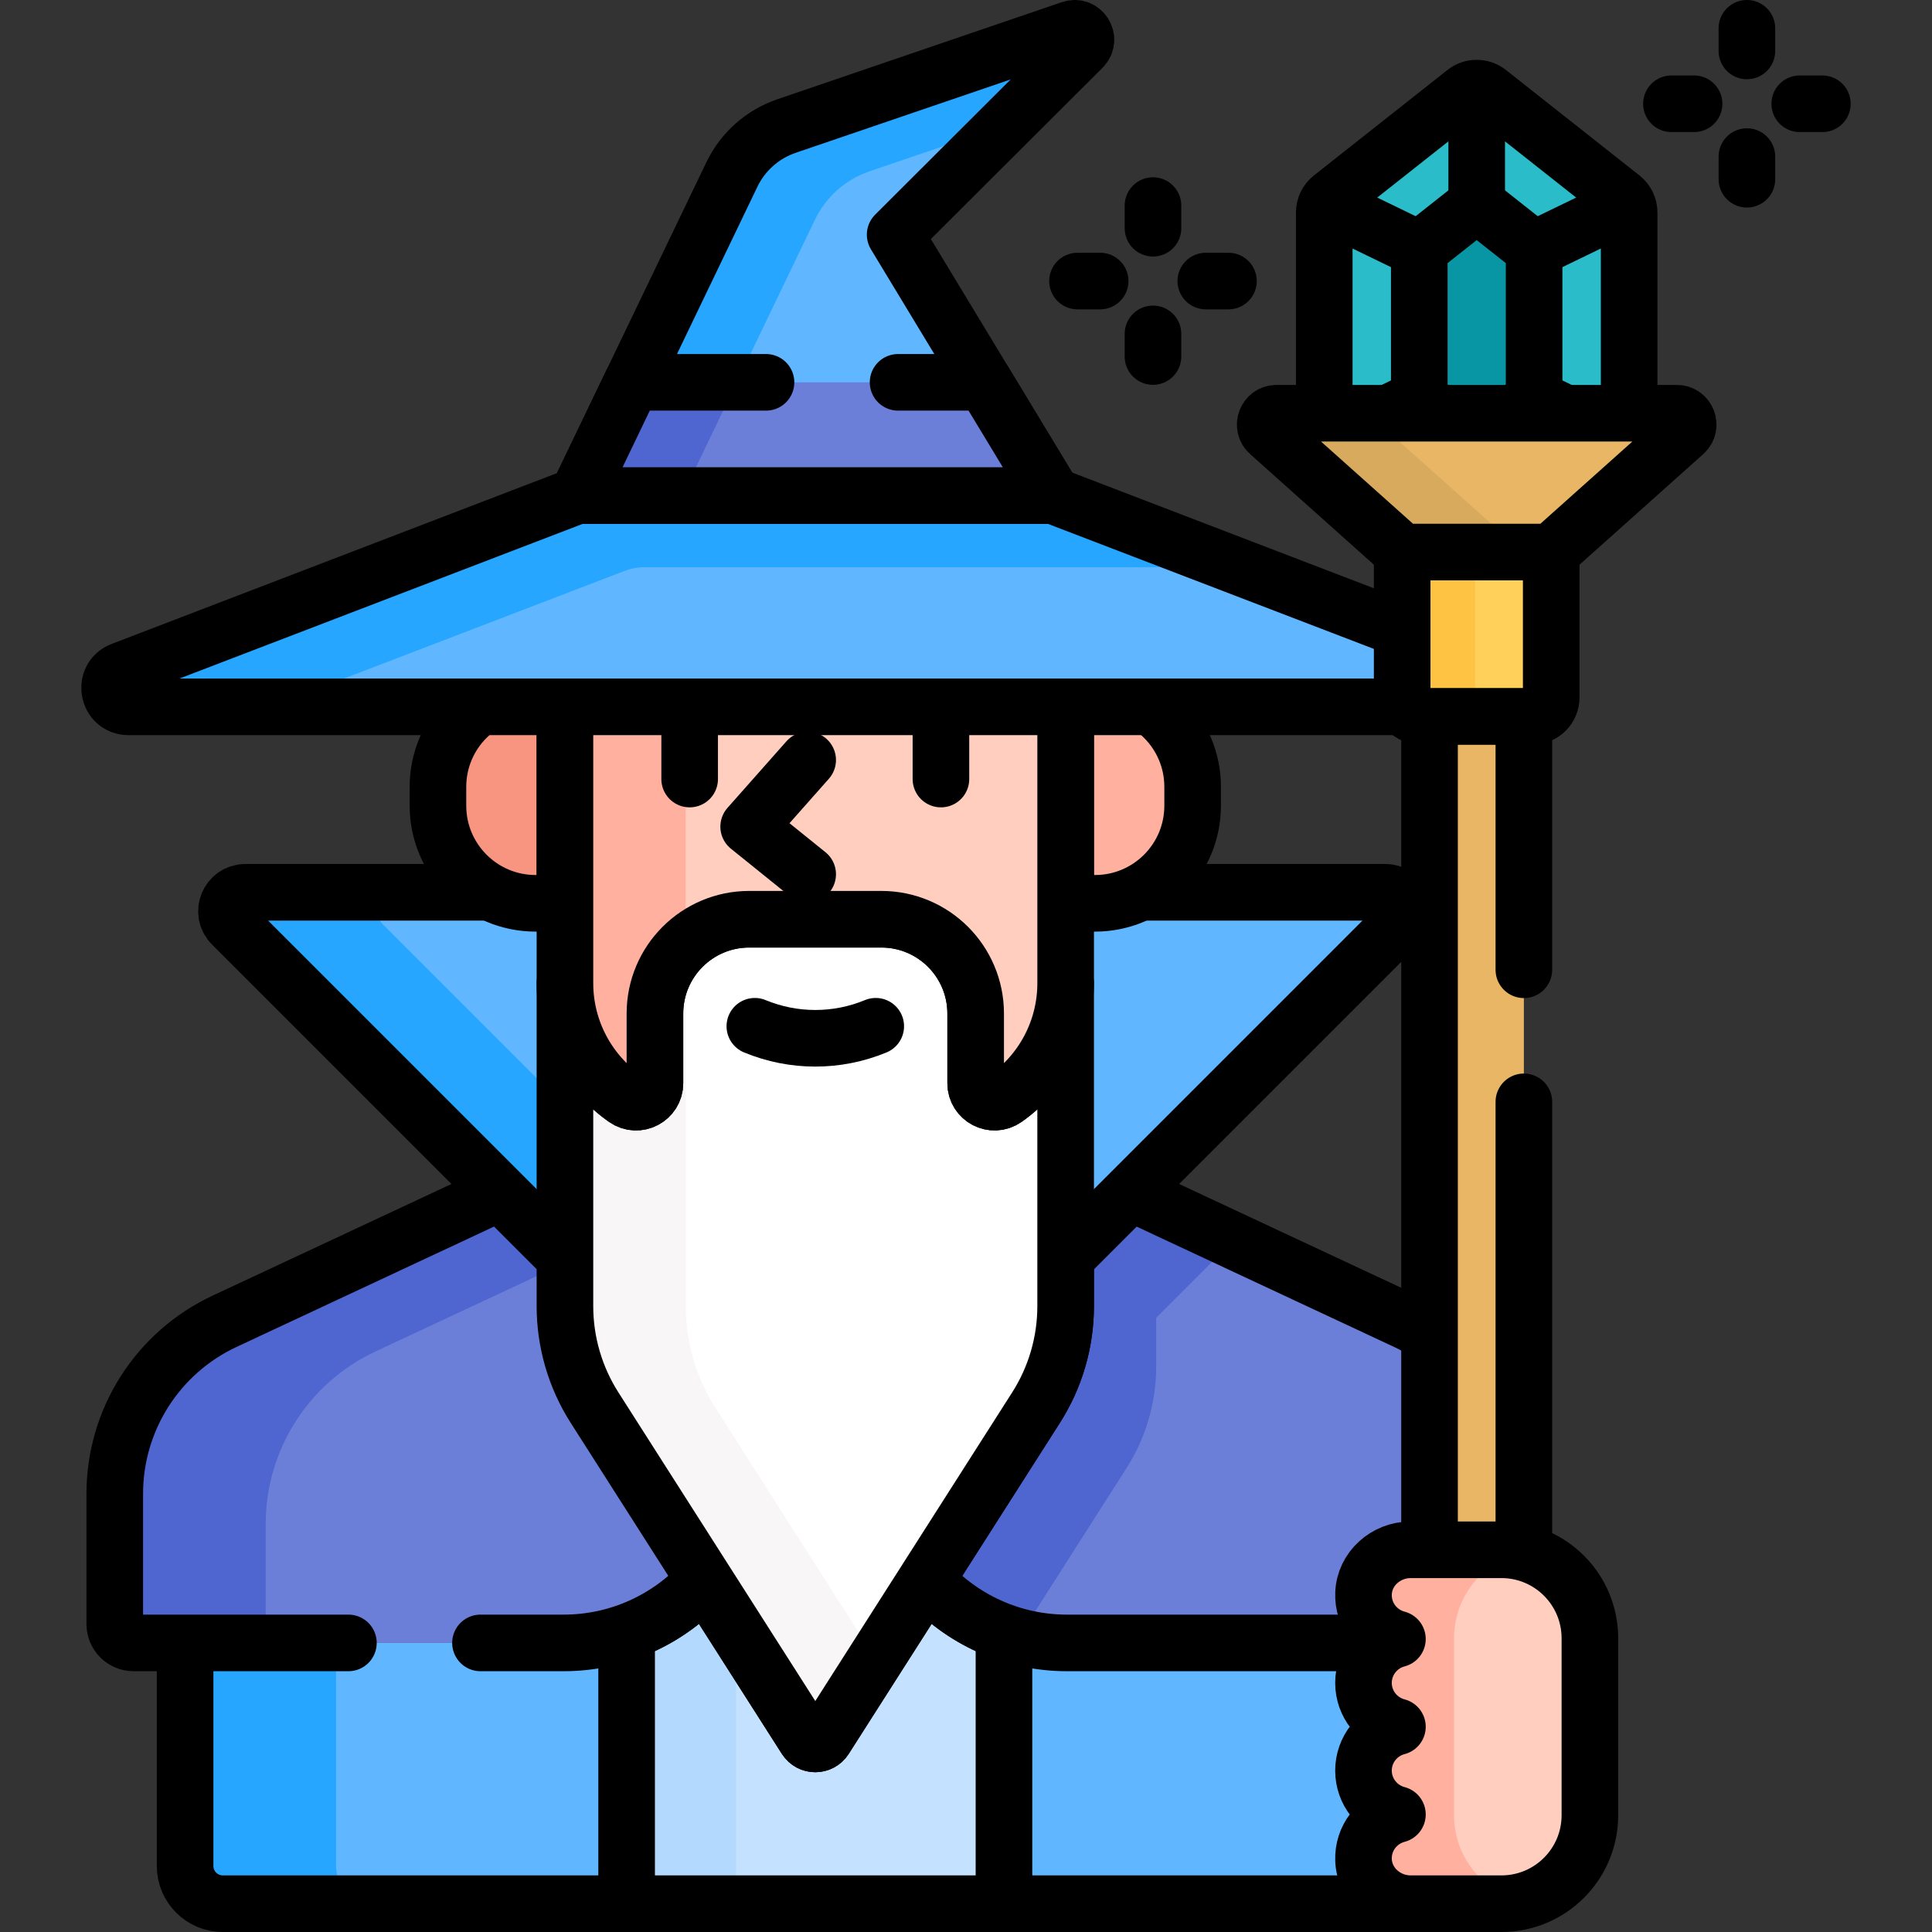 <?xml version="1.0" encoding="UTF-8"?>
<svg xmlns="http://www.w3.org/2000/svg" xmlns:xlink="http://www.w3.org/1999/xlink" version="1.1" id="Capa_1" x="0px" y="0px" viewBox="0 0 512 512" style="enable-background:new 0 0 512 512;" xml:space="preserve" width="512" height="512">
<rect x="0" y="0" width="512" height="512" fill="#333333" stroke="none"/>
<g>
	<g>
		<path style="fill:#2ABCC8;" d="M350.94,56.316v58.978c0,1.53,0.7,2.975,1.901,3.924l35.399,27.962&#10;&#9;&#9;&#9;c1.817,1.435,4.382,1.435,6.199,0l35.399-27.962c1.2-0.948,1.901-2.394,1.901-3.924V56.316c0-1.53-0.7-2.975-1.901-3.924&#10;&#9;&#9;&#9;l-35.399-27.962c-1.817-1.435-4.382-1.435-6.199,0l-35.399,27.962C351.64,53.34,350.94,54.786,350.94,56.316z"/>
		<path style="fill:none;stroke:#000000;stroke-width:15;stroke-linecap:round;stroke-linejoin:round;stroke-miterlimit:10;" d="&#10;&#9;&#9;&#9;M350.94,56.316v58.978c0,1.53,0.7,2.975,1.901,3.924l35.399,27.962c1.817,1.435,4.382,1.435,6.199,0l35.399-27.962&#10;&#9;&#9;&#9;c1.2-0.948,1.901-2.394,1.901-3.924V56.316c0-1.53-0.7-2.975-1.901-3.924l-35.399-27.962c-1.817-1.435-4.382-1.435-6.199,0&#10;&#9;&#9;&#9;l-35.399,27.962C351.64,53.34,350.94,54.786,350.94,56.316z"/>
		<polygon style="fill:#0996A4;" points="376.125,105.515 376.125,66.094 391.339,54.077 406.553,66.094 406.553,105.515 &#10;&#9;&#9;&#9;391.339,117.533 &#9;&#9;"/>
		
			<polygon style="fill:none;stroke:#000000;stroke-width:15;stroke-linecap:round;stroke-linejoin:round;stroke-miterlimit:10;" points="&#10;&#9;&#9;&#9;376.125,105.515 376.125,66.094 391.339,54.077 406.553,66.094 406.553,105.515 391.339,117.533 &#9;&#9;"/>
		
			<line style="fill:none;stroke:#000000;stroke-width:15;stroke-linecap:round;stroke-linejoin:round;stroke-miterlimit:10;" x1="391.339" y1="54.077" x2="391.339" y2="29.982"/>
		
			<line style="fill:none;stroke:#000000;stroke-width:15;stroke-linecap:round;stroke-linejoin:round;stroke-miterlimit:10;" x1="391.339" y1="117.533" x2="391.339" y2="149.627"/>
		
			<line style="fill:none;stroke:#000000;stroke-width:15;stroke-linecap:round;stroke-linejoin:round;stroke-miterlimit:10;" x1="406.553" y1="66.094" x2="428.056" y2="55.677"/>
		
			<line style="fill:none;stroke:#000000;stroke-width:15;stroke-linecap:round;stroke-linejoin:round;stroke-miterlimit:10;" x1="406.553" y1="105.515" x2="431.738" y2="117.716"/>
		
			<line style="fill:none;stroke:#000000;stroke-width:15;stroke-linecap:round;stroke-linejoin:round;stroke-miterlimit:10;" x1="376.125" y1="105.515" x2="350.94" y2="117.716"/>
		
			<line style="fill:none;stroke:#000000;stroke-width:15;stroke-linecap:round;stroke-linejoin:round;stroke-miterlimit:10;" x1="376.125" y1="66.094" x2="353.092" y2="54.936"/>
	</g>
	<path style="fill:#60B7FF;" d="M282.722,435.389c-12.192,0-23.679-4.435-32.576-12.074h-68.171&#10;&#9;&#9;c-8.897,7.639-20.384,12.074-32.576,12.074H49.054V494.5c0,5.523,4.477,10,10,10h314.015c5.523,0,10-4.477,10-10v-59.111H282.722z"/>
	<g>
		<path style="fill:#26A6FE;" d="M89.054,494.5v-59.111h-40V494.5c0,5.523,4.477,10,10,10h40&#10;&#9;&#9;&#9;C93.531,504.5,89.054,500.023,89.054,494.5z"/>
	</g>
	<path style="fill:none;stroke:#000000;stroke-width:15;stroke-linecap:round;stroke-linejoin:round;stroke-miterlimit:10;" d="&#10;&#9;&#9;M49.054,435.389V494.5c0,5.523,4.477,10,10,10h314.015c5.523,0,10-4.477,10-10v-59.111"/>
	<path style="fill:#C4E2FF;" d="M245.435,418.692l-26.845,42.08c-1.179,1.849-3.879,1.849-5.058,0l-26.845-42.08&#10;&#9;&#9;c-5.606,6.275-12.708,11.033-20.626,13.833V504.5h100v-71.975C258.143,429.725,251.041,424.967,245.435,418.692z"/>
	<g>
		<path style="fill:#B3DAFE;" d="M186.687,418.692c-5.606,6.275-12.708,11.033-20.626,13.833V504.5h29v-72.681L186.687,418.692z"/>
	</g>
	<path style="fill:none;stroke:#000000;stroke-width:15;stroke-linecap:round;stroke-linejoin:round;stroke-miterlimit:10;" d="&#10;&#9;&#9;M245.435,418.692l-26.845,42.08c-1.179,1.849-3.879,1.849-5.058,0l-26.845-42.08c-5.606,6.275-12.708,11.033-20.626,13.833V504.5&#10;&#9;&#9;h100v-71.975C258.143,429.725,251.041,424.967,245.435,418.692z"/>
	<g>
		<path style="fill:#6C7FD8;" d="M157.562,373.038c-5.125-8.033-7.847-17.363-7.847-26.891v-12.912l-17.202-17.201L59.5,350.158&#10;&#9;&#9;&#9;c-17.747,8.295-29.087,26.113-29.087,45.702v34.529c0,2.761,2.239,5,5,5H149.4c14.476,0,27.955-6.252,37.287-16.697&#10;&#9;&#9;&#9;L157.562,373.038z"/>
		<path style="fill:#4F66D0;" d="M70.413,403.861c0-19.589,11.34-37.408,29.087-45.702l50.215-23.47v-1.454l-17.202-17.201&#10;&#9;&#9;&#9;L59.5,350.158c-17.747,8.295-29.087,26.113-29.087,45.702v34.529c0,2.761,2.239,5,5,5h35V403.861z"/>
		<path style="fill:none;stroke:#000000;stroke-width:15;stroke-linecap:round;stroke-linejoin:round;stroke-miterlimit:10;" d="&#10;&#9;&#9;&#9;M132.514,316.033L59.5,350.158c-17.747,8.295-29.087,26.113-29.087,45.702v34.529c0,2.761,2.239,5,5,5h56.92"/>
		<path style="fill:none;stroke:#000000;stroke-width:15;stroke-linecap:round;stroke-linejoin:round;stroke-miterlimit:10;" d="&#10;&#9;&#9;&#9;M127.333,435.389H149.4c14.476,0,27.955-6.252,37.287-16.697"/>
		<path style="fill:#6C7FD8;" d="M372.622,350.158l-73.013-34.126l-17.202,17.202v12.912c0,9.528-2.723,18.858-7.847,26.891&#10;&#9;&#9;&#9;l-29.125,45.655c9.332,10.446,22.811,16.697,37.287,16.697h113.987c2.761,0,5-2.239,5-5v-34.529&#10;&#9;&#9;&#9;C401.709,376.271,390.369,358.453,372.622,350.158z"/>
		<g>
			<path style="fill:#4F66D0;" d="M298.56,389.038c5.125-8.033,7.847-17.363,7.847-26.891v-12.912l20.461-20.461l-27.259-12.741&#10;&#9;&#9;&#9;&#9;l-17.202,17.202v12.912c0,9.528-2.723,18.858-7.847,26.891l-29.125,45.655c6.53,7.309,15.094,12.554,24.605,15.052&#10;&#9;&#9;&#9;&#9;L298.56,389.038z"/>
		</g>
		<path style="fill:none;stroke:#000000;stroke-width:15;stroke-linecap:round;stroke-linejoin:round;stroke-miterlimit:10;" d="&#10;&#9;&#9;&#9;M372.622,350.158l-73.013-34.126l-17.202,17.202v12.912c0,9.528-2.723,18.858-7.847,26.891l-29.125,45.655&#10;&#9;&#9;&#9;c9.332,10.446,22.811,16.697,37.287,16.697h113.987c2.761,0,5-2.239,5-5v-34.529C401.709,376.271,390.369,358.453,372.622,350.158&#10;&#9;&#9;&#9;z"/>
		<path style="fill:#60B7FF;" d="M367.099,236.472l-302.075,0c-4.455,0-6.685,5.386-3.536,8.536l151.038,151.038&#10;&#9;&#9;&#9;c1.953,1.953,5.118,1.953,7.071,0l151.038-151.038C373.784,241.857,371.553,236.472,367.099,236.472z"/>
		<path style="fill:#26A6FE;" d="M101.488,245.007c-3.15-3.15-0.919-8.535,3.535-8.535h-40c-4.455,0-6.685,5.386-3.536,8.535&#10;&#9;&#9;&#9;l151.038,151.038c1.953,1.953,5.118,1.953,7.071,0l16.464-16.465L101.488,245.007z"/>
		<path style="fill:none;stroke:#000000;stroke-width:15;stroke-linecap:round;stroke-linejoin:round;stroke-miterlimit:10;" d="&#10;&#9;&#9;&#9;M367.099,236.472l-302.075,0c-4.455,0-6.685,5.386-3.536,8.536l151.038,151.038c1.953,1.953,5.118,1.953,7.071,0l151.038-151.038&#10;&#9;&#9;&#9;C373.784,241.857,371.553,236.472,367.099,236.472z"/>
	</g>
	<g>
		<path style="fill:#FFFFFF;" d="M266.413,291.18c-3.305,2.312-7.852-0.083-7.852-4.117v-18.458c0-13.807-11.193-25-25-25h-35&#10;&#9;&#9;&#9;c-13.807,0-25,11.193-25,25v18.458c0,4.034-4.546,6.429-7.852,4.117c-9.669-6.763-15.994-17.976-15.994-30.672v85.638&#10;&#9;&#9;&#9;c0,9.528,2.723,18.858,7.847,26.891l55.97,87.735c1.179,1.849,3.879,1.849,5.058,0l55.97-87.735&#10;&#9;&#9;&#9;c5.125-8.033,7.847-17.363,7.847-26.891v-85.638C282.407,273.204,276.082,284.417,266.413,291.18z"/>
		<g>
			<path style="fill:#F8F6F6;" d="M189.562,373.038c-5.125-8.033-7.847-17.363-7.847-26.891v-96.012&#10;&#9;&#9;&#9;&#9;c-5.01,4.572-8.154,11.154-8.154,18.47v18.458c0,4.034-4.546,6.429-7.852,4.117c-9.669-6.763-15.995-17.976-15.995-30.672v85.638&#10;&#9;&#9;&#9;&#9;c0,9.528,2.723,18.858,7.847,26.891l55.97,87.735c1.179,1.849,3.879,1.849,5.058,0l13.471-21.116L189.562,373.038z"/>
		</g>
		<path style="fill:none;stroke:#000000;stroke-width:15;stroke-linecap:round;stroke-linejoin:round;stroke-miterlimit:10;" d="&#10;&#9;&#9;&#9;M266.413,291.18c-3.305,2.312-7.852-0.083-7.852-4.117v-18.458c0-13.807-11.193-25-25-25h-35c-13.807,0-25,11.193-25,25v18.458&#10;&#9;&#9;&#9;c0,4.034-4.546,6.429-7.852,4.117c-9.669-6.763-15.994-17.976-15.994-30.672v85.638c0,9.528,2.723,18.858,7.847,26.891&#10;&#9;&#9;&#9;l55.97,87.735c1.179,1.849,3.879,1.849,5.058,0l55.97-87.735c5.125-8.033,7.847-17.363,7.847-26.891v-85.638&#10;&#9;&#9;&#9;C282.407,273.204,276.082,284.417,266.413,291.18z"/>
		<g>
			<path style="fill:#FFB09E;" d="M290.188,182.658h-7.781v56.731h7.781c14.289,0,25.873-11.584,25.873-25.873v-4.984&#10;&#9;&#9;&#9;&#9;C316.061,194.242,304.477,182.658,290.188,182.658z"/>
			<path style="fill:none;stroke:#000000;stroke-width:15;stroke-linecap:round;stroke-linejoin:round;stroke-miterlimit:10;" d="&#10;&#9;&#9;&#9;&#9;M290.188,182.658h-7.781v56.731h7.781c14.289,0,25.873-11.584,25.873-25.873v-4.984&#10;&#9;&#9;&#9;&#9;C316.061,194.242,304.477,182.658,290.188,182.658z"/>
			<path style="fill:#F89580;" d="M149.715,182.658h-7.781c-14.289,0-25.873,11.584-25.873,25.873v4.984&#10;&#9;&#9;&#9;&#9;c0,14.289,11.584,25.873,25.873,25.873h7.781V182.658z"/>
			<path style="fill:none;stroke:#000000;stroke-width:15;stroke-linecap:round;stroke-linejoin:round;stroke-miterlimit:10;" d="&#10;&#9;&#9;&#9;&#9;M149.715,182.658h-7.781c-14.289,0-25.873,11.584-25.873,25.873v4.984c0,14.289,11.584,25.873,25.873,25.873h7.781V182.658z"/>
		</g>
		<path style="fill:#FFCEBF;" d="M149.715,165.535v94.973c0,12.696,6.325,23.908,15.995,30.672c3.305,2.312,7.852-0.083,7.852-4.117&#10;&#9;&#9;&#9;v-18.458c0-13.807,11.193-25,25-25h35c13.807,0,25,11.193,25,25v18.458c0,4.034,4.546,6.429,7.852,4.117&#10;&#9;&#9;&#9;c9.669-6.763,15.995-17.976,15.995-30.672v-94.973H149.715z"/>
		<g>
			<path style="fill:#FFB09E;" d="M181.715,165.535h-32v94.973c0,12.696,6.325,23.908,15.995,30.672&#10;&#9;&#9;&#9;&#9;c3.305,2.312,7.852-0.083,7.852-4.117v-18.458c0-7.317,3.144-13.898,8.154-18.47V165.535z"/>
		</g>
		<path style="fill:none;stroke:#000000;stroke-width:15;stroke-linecap:round;stroke-linejoin:round;stroke-miterlimit:10;" d="&#10;&#9;&#9;&#9;M149.715,165.535v94.973c0,12.696,6.325,23.908,15.995,30.672c3.305,2.312,7.852-0.083,7.852-4.117v-18.458&#10;&#9;&#9;&#9;c0-13.807,11.193-25,25-25h35c13.807,0,25,11.193,25,25v18.458c0,4.034,4.546,6.429,7.852,4.117&#10;&#9;&#9;&#9;c9.669-6.763,15.995-17.976,15.995-30.672v-94.973H149.715z"/>
		<g>
			
				<line style="fill:none;stroke:#000000;stroke-width:15;stroke-linecap:round;stroke-linejoin:round;stroke-miterlimit:10;" x1="182.766" y1="192.991" x2="182.766" y2="206.455"/>
			
				<line style="fill:none;stroke:#000000;stroke-width:15;stroke-linecap:round;stroke-linejoin:round;stroke-miterlimit:10;" x1="249.357" y1="192.991" x2="249.357" y2="206.455"/>
		</g>
		<g>
			<path style="fill:none;stroke:#000000;stroke-width:15;stroke-linecap:round;stroke-linejoin:round;stroke-miterlimit:10;" d="&#10;&#9;&#9;&#9;&#9;M200.041,271.969c10.258,4.249,21.783,4.249,32.041,0"/>
		</g>
		
			<polyline style="fill:none;stroke:#000000;stroke-width:15;stroke-linecap:round;stroke-linejoin:round;stroke-miterlimit:10;" points="&#10;&#9;&#9;&#9;214.043,201.41 198.405,219.067 214.043,231.679 &#9;&#9;"/>
		<path style="fill:#60B7FF;" d="M279.061,131.32h-126L32.268,177.652c-5.178,1.986-3.755,9.668,1.791,9.668h364.005&#10;&#9;&#9;&#9;c5.545,0,6.968-7.682,1.791-9.668L279.061,131.32z"/>
		<g>
			<path style="fill:#26A6FE;" d="M170.839,150.32h157.758l-49.536-19h-126L32.268,177.652c-5.177,1.986-3.755,9.668,1.791,9.668&#10;&#9;&#9;&#9;&#9;h37.538l93.871-36.005C167.182,150.658,169.003,150.32,170.839,150.32z"/>
		</g>
		<path style="fill:none;stroke:#000000;stroke-width:15;stroke-linecap:round;stroke-linejoin:round;stroke-miterlimit:10;" d="&#10;&#9;&#9;&#9;M279.061,131.32h-126L32.268,177.652c-5.178,1.986-3.755,9.668,1.791,9.668h364.005c5.545,0,6.968-7.682,1.791-9.668&#10;&#9;&#9;&#9;L279.061,131.32z"/>
		<path style="fill:#60B7FF;" d="M283.805,7.675l-75.386,25.731c-6.344,2.165-11.552,6.787-14.456,12.828l-40.902,85.086h126&#10;&#9;&#9;&#9;L237.223,62.19l49.67-49.552C289.144,10.392,286.814,6.648,283.805,7.675z"/>
		<path style="fill:#60B7FF;" d="M283.805,7.675l-75.386,25.731c-6.344,2.165-11.552,6.787-14.456,12.828l-40.902,85.086h126&#10;&#9;&#9;&#9;L237.223,62.19l49.67-49.552C289.144,10.392,286.814,6.648,283.805,7.675z"/>
		<path style="fill:#26A6FE;" d="M215.963,58.234c2.904-6.041,8.112-10.663,14.456-12.828l35.916-12.259l20.558-20.509&#10;&#9;&#9;&#9;c2.251-2.246-0.079-5.99-3.088-4.963l-75.386,25.731c-6.344,2.165-11.552,6.787-14.456,12.828l-40.902,85.086h27.769&#10;&#9;&#9;&#9;L215.963,58.234z"/>
		<path style="fill:none;stroke:#000000;stroke-width:15;stroke-linecap:round;stroke-linejoin:round;stroke-miterlimit:10;" d="&#10;&#9;&#9;&#9;M283.805,7.675l-75.386,25.731c-6.344,2.165-11.552,6.787-14.456,12.828l-40.902,85.086h126L237.223,62.19l49.67-49.552&#10;&#9;&#9;&#9;C289.144,10.392,286.814,6.648,283.805,7.675z"/>
		<polygon style="fill:#6C7FD8;" points="260.906,101.322 167.482,101.322 153.061,131.32 279.061,131.32 &#9;&#9;"/>
		<polygon style="fill:#4F66D0;" points="153.061,131.32 180.83,131.32 195.25,101.322 167.482,101.322 &#9;&#9;"/>
		
			<polyline style="fill:none;stroke:#000000;stroke-width:15;stroke-linecap:round;stroke-linejoin:round;stroke-miterlimit:10;" points="&#10;&#9;&#9;&#9;203,101.322 167.482,101.322 153.061,131.32 279.061,131.32 260.906,101.322 238,101.322 &#9;&#9;"/>
	</g>
	<path style="fill:none;stroke:#000000;stroke-width:15;stroke-linecap:round;stroke-linejoin:round;stroke-miterlimit:10;" d="&#10;&#9;&#9;M216.061,448.506"/>
	<g>
		<path style="fill:#E9B665;" d="M378.839,189.826v220.886h19.053c2.055,0,4.048,0.266,5.947,0.763V189.826H378.839z"/>
	</g>
	
		<line style="fill:none;stroke:#000000;stroke-width:15;stroke-linecap:round;stroke-linejoin:round;stroke-miterlimit:10;" x1="403.839" y1="411.475" x2="403.839" y2="292"/>
	
		<polyline style="fill:none;stroke:#000000;stroke-width:15;stroke-linecap:round;stroke-linejoin:round;stroke-miterlimit:10;" points="&#10;&#9;&#9;403.839,257 403.839,189.826 378.839,189.826 378.839,410.712 &#9;"/>
	<path style="fill:#FFD15B;" d="M371.589,184.826c0,2.761,2.239,5,5,5h29.499c2.761,0,5-2.239,5-5v-38.532h-39.499V184.826z"/>
	<path style="fill:#FFC344;" d="M390.923,184.826v-38.532h-19.333v38.532c0,2.761,2.239,5,5,5h19.333&#10;&#9;&#9;C393.161,189.826,390.923,187.587,390.923,184.826z"/>
	<path style="fill:none;stroke:#000000;stroke-width:15;stroke-linecap:round;stroke-linejoin:round;stroke-miterlimit:10;" d="&#10;&#9;&#9;M371.589,184.826c0,2.761,2.239,5,5,5h29.499c2.761,0,5-2.239,5-5v-38.532h-39.499V184.826z"/>
	<path style="fill:#FFCEBF;" d="M373.812,410.712c-6.54,0-12.22,5.028-12.464,11.563c-0.217,5.793,3.672,10.701,8.983,12.084&#10;&#9;&#9;c-5.17,1.346-8.992,6.032-8.992,11.623s3.822,10.278,8.992,11.623c-5.17,1.346-8.992,6.032-8.992,11.623s3.822,10.277,8.992,11.623&#10;&#9;&#9;c-5.312,1.383-9.2,6.291-8.983,12.084c0.245,6.535,5.925,11.563,12.464,11.563h24.08c12.949,0,23.447-10.498,23.447-23.447v-46.894&#10;&#9;&#9;c0-12.949-10.498-23.447-23.447-23.447H373.812z"/>
	<path style="fill:#FFB09E;" d="M385.339,481.053v-46.894c0-11.073,7.679-20.347,18-22.804c-1.749-0.416-3.571-0.643-5.447-0.643&#10;&#9;&#9;h-24.08c-6.54,0-12.22,5.028-12.464,11.563c-0.217,5.793,3.672,10.701,8.983,12.084c-5.17,1.346-8.992,6.032-8.992,11.623&#10;&#9;&#9;s3.822,10.278,8.992,11.623c-5.17,1.346-8.992,6.032-8.992,11.623s3.822,10.277,8.992,11.623c-5.312,1.383-9.2,6.291-8.983,12.084&#10;&#9;&#9;c0.245,6.535,5.925,11.563,12.464,11.563h24.08c1.876,0,3.698-0.227,5.447-0.643C393.017,501.4,385.339,492.126,385.339,481.053z"/>
	<path style="fill:none;stroke:#000000;stroke-width:15;stroke-linecap:round;stroke-linejoin:round;stroke-miterlimit:10;" d="&#10;&#9;&#9;M373.812,410.712c-6.54,0-12.22,5.028-12.464,11.563c-0.217,5.793,3.672,10.701,8.983,12.084c-5.17,1.346-8.992,6.032-8.992,11.623&#10;&#9;&#9;s3.822,10.278,8.992,11.623c-5.17,1.346-8.992,6.032-8.992,11.623s3.822,10.277,8.992,11.623c-5.312,1.383-9.2,6.291-8.983,12.084&#10;&#9;&#9;c0.245,6.535,5.925,11.563,12.464,11.563h24.08c12.949,0,23.447-10.498,23.447-23.447v-46.894&#10;&#9;&#9;c0-12.949-10.498-23.447-23.447-23.447H373.812z"/>
	<path style="fill:#E9B665;" d="M336.298,114.748l35.292,31.546h39.499l35.292-31.546c2.054-1.836,0.755-5.237-1.999-5.237H338.297&#10;&#9;&#9;C335.543,109.511,334.244,112.913,336.298,114.748z"/>
	<path style="fill:#D8AA5E;" d="M370.297,109.511h-32c-2.754,0-4.053,3.401-1.999,5.237l35.292,31.546h32l-35.292-31.546&#10;&#9;&#9;C366.244,112.913,367.543,109.511,370.297,109.511z"/>
	<path style="fill:none;stroke:#000000;stroke-width:15;stroke-linecap:round;stroke-linejoin:round;stroke-miterlimit:10;" d="&#10;&#9;&#9;M336.298,114.748l35.292,31.546h39.499l35.292-31.546c2.054-1.836,0.755-5.237-1.999-5.237H338.297&#10;&#9;&#9;C335.543,109.511,334.244,112.913,336.298,114.748z"/>
	<g>
		<g>
			
				<line style="fill:none;stroke:#000000;stroke-width:15;stroke-linecap:round;stroke-linejoin:round;stroke-miterlimit:10;" x1="462.947" y1="7.5" x2="462.947" y2="13.5"/>
			
				<line style="fill:none;stroke:#000000;stroke-width:15;stroke-linecap:round;stroke-linejoin:round;stroke-miterlimit:10;" x1="462.947" y1="41.5" x2="462.947" y2="47.5"/>
			
				<line style="fill:none;stroke:#000000;stroke-width:15;stroke-linecap:round;stroke-linejoin:round;stroke-miterlimit:10;" x1="442.947" y1="27.5" x2="448.947" y2="27.5"/>
			
				<line style="fill:none;stroke:#000000;stroke-width:15;stroke-linecap:round;stroke-linejoin:round;stroke-miterlimit:10;" x1="476.947" y1="27.5" x2="482.947" y2="27.5"/>
		</g>
	</g>
	<g>
		<g>
			
				<line style="fill:none;stroke:#000000;stroke-width:15;stroke-linecap:round;stroke-linejoin:round;stroke-miterlimit:10;" x1="305.552" y1="54.482" x2="305.552" y2="60.482"/>
			
				<line style="fill:none;stroke:#000000;stroke-width:15;stroke-linecap:round;stroke-linejoin:round;stroke-miterlimit:10;" x1="305.552" y1="88.482" x2="305.552" y2="94.482"/>
			
				<line style="fill:none;stroke:#000000;stroke-width:15;stroke-linecap:round;stroke-linejoin:round;stroke-miterlimit:10;" x1="285.552" y1="74.482" x2="291.552" y2="74.482"/>
			
				<line style="fill:none;stroke:#000000;stroke-width:15;stroke-linecap:round;stroke-linejoin:round;stroke-miterlimit:10;" x1="319.552" y1="74.482" x2="325.552" y2="74.482"/>
		</g>
	</g>
</g>















</svg>
